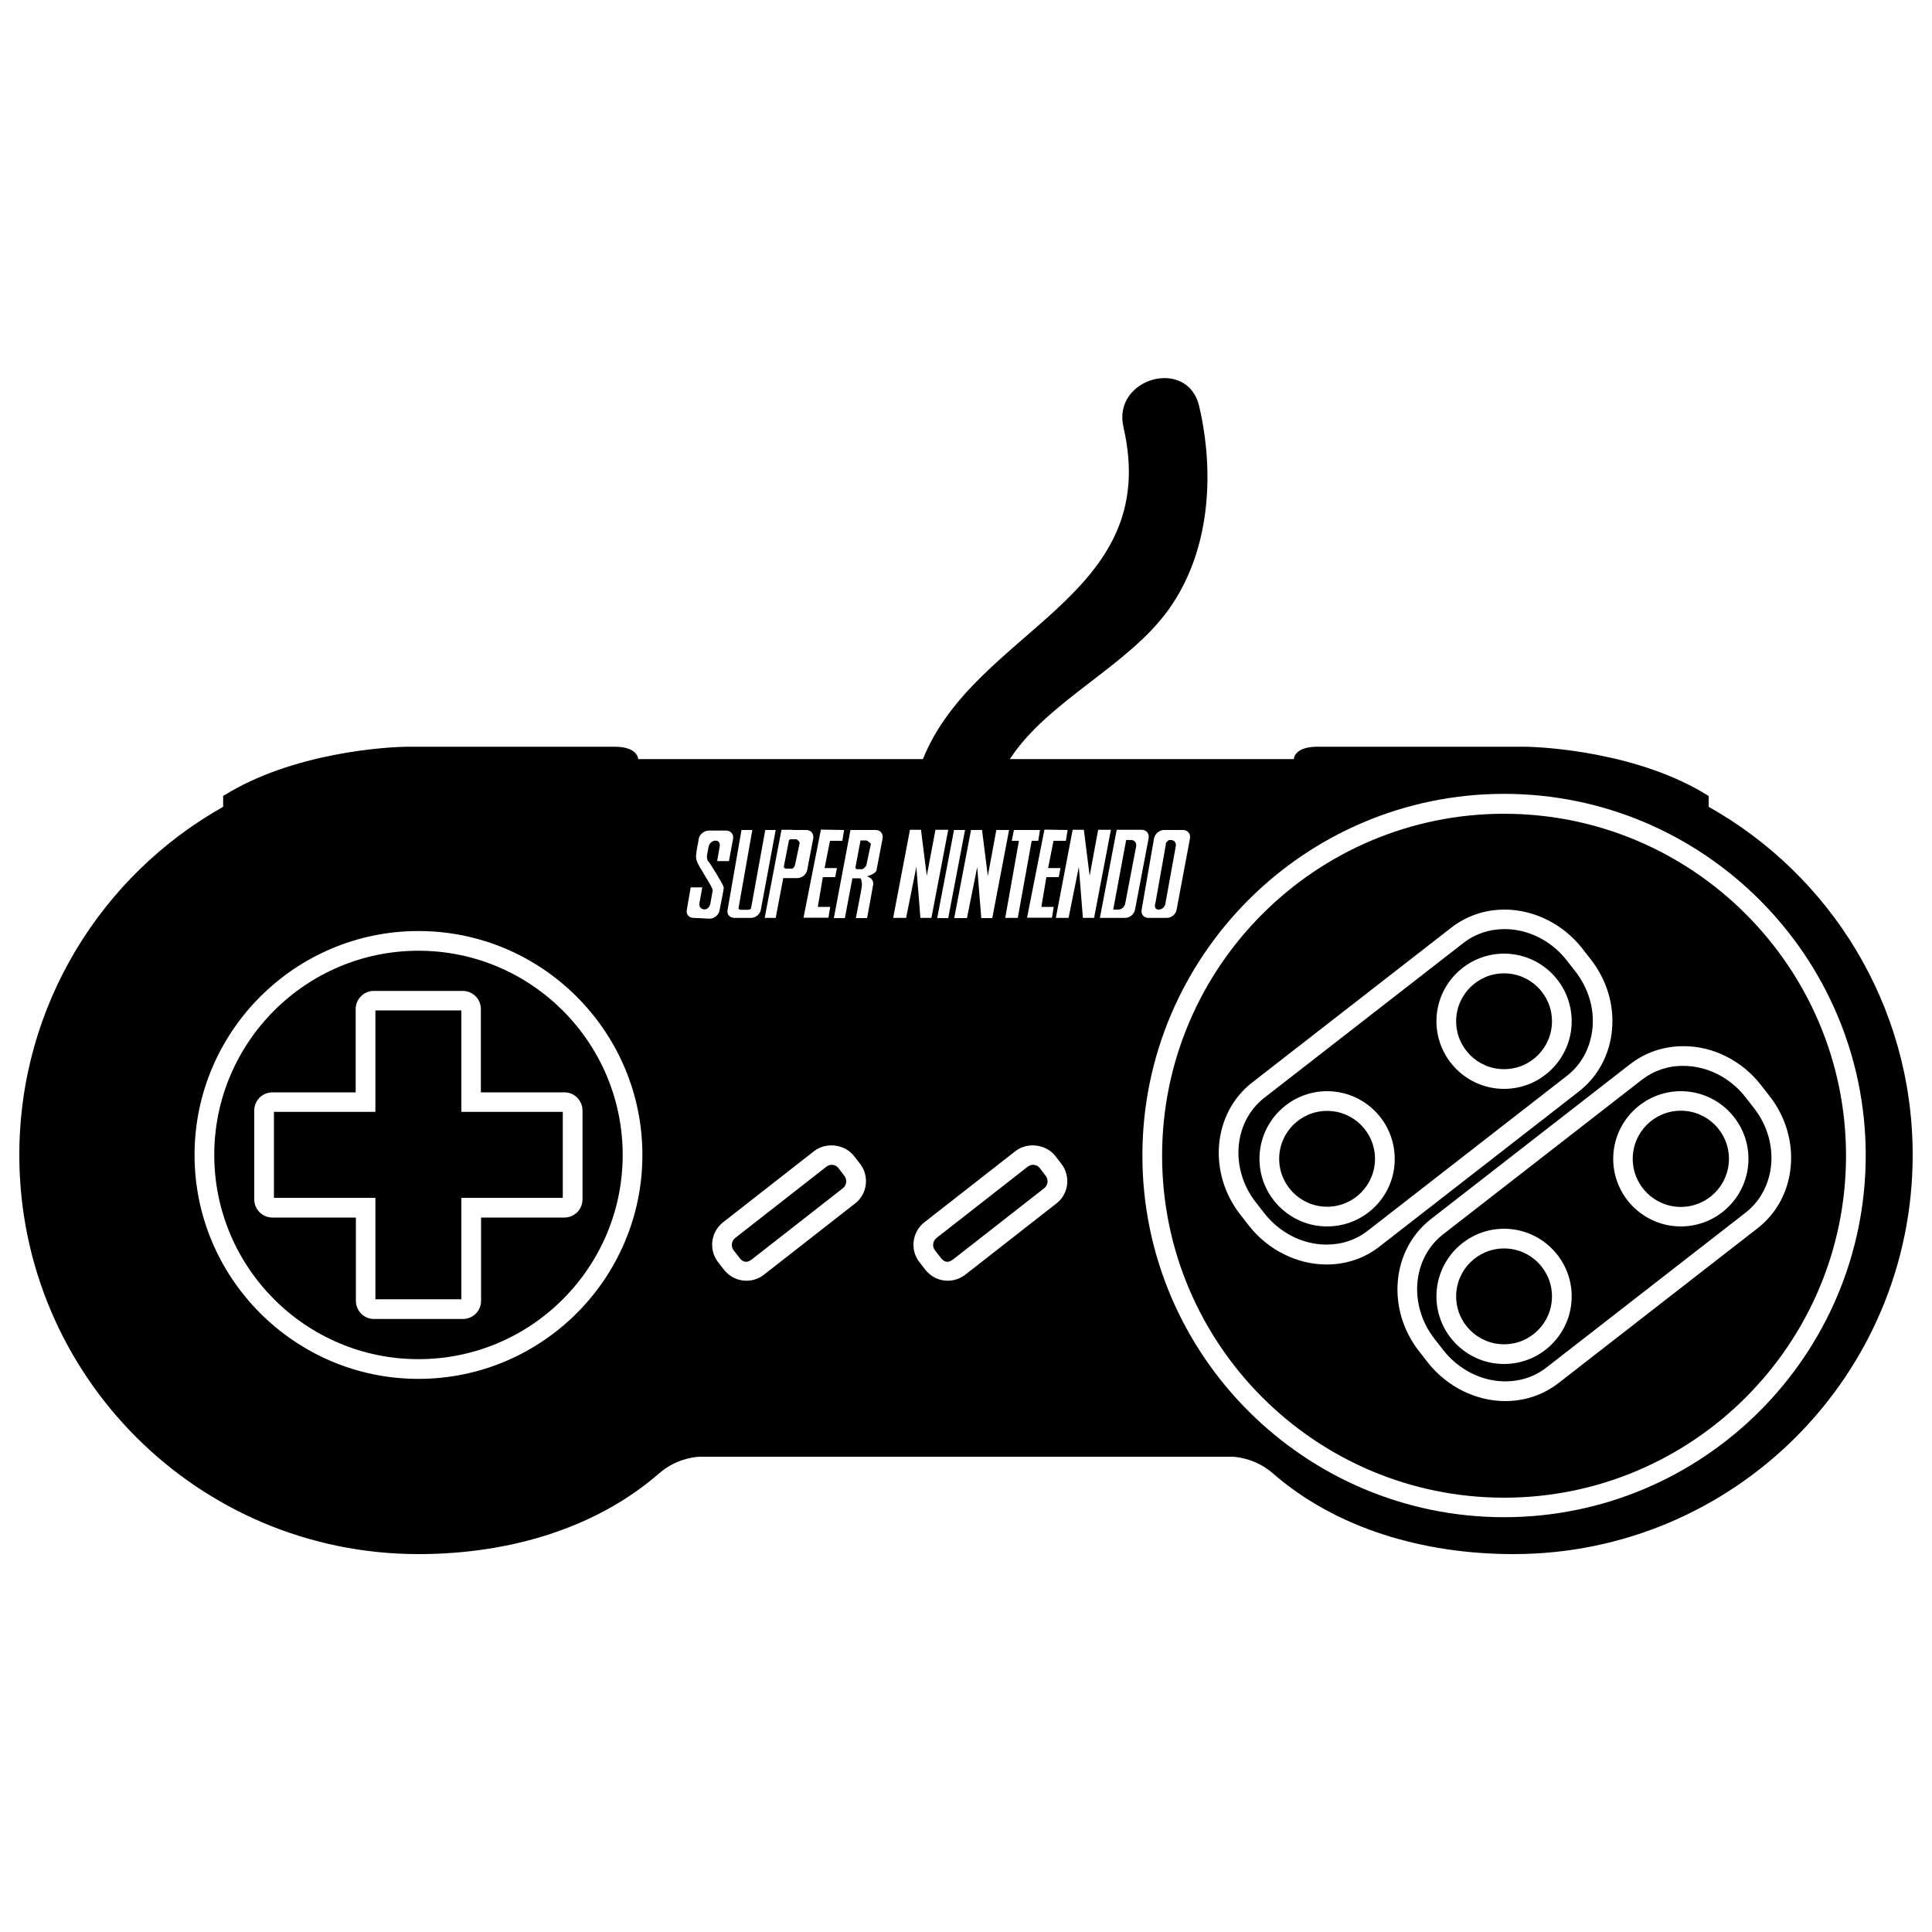 <?xml version="1.0" encoding="utf-8"?>
<!-- Svg Vector Icons : http://www.onlinewebfonts.com/icon -->
<!DOCTYPE svg PUBLIC "-//W3C//DTD SVG 1.1//EN" "http://www.w3.org/Graphics/SVG/1.1/DTD/svg11.dtd">
<svg version="1.1" xmlns="http://www.w3.org/2000/svg" xmlns:xlink="http://www.w3.org/1999/xlink" x="0px" y="0px" viewBox="0 0 1000 1000" enable-background="new 0 0 1000 1000" xml:space="preserve">
<g><g><g><path d="M815.4,502.8l-4.6-5.9c-7.9-10-19.8-16-32-16c-8,0-15.4,2.5-21.5,7.3l-103,80.1c-15.9,12.5-17.8,36.7-4.3,54l4.6,5.9c7.9,10,19.8,16,32,16c8,0,15.4-2.5,21.5-7.3l103-80.1c7.7-6,12.3-14.9,13.2-25C825.2,521.6,822,511.3,815.4,502.8z M686.9,634.8c-19.3,0-35-15.7-35-35c0-19.3,15.7-35,35-35c19.3,0,35,15.7,35,35C722,619.1,706.3,634.8,686.9,634.8z M778.5,563.6c-19.3,0-35-15.7-35-35c0-19.3,15.7-35,35-35c19.3,0,35,15.7,35,35C813.5,547.9,797.8,563.6,778.5,563.6z"/><circle cx="686.9" cy="599.8" r="24.8"/><path d="M599.7,470.8c1.7,0,3.3-1.4,3.5-3.1l5.4-29.8c0.3-1.7-0.8-3.1-2.5-3.1h-0.2l-0.1,0h-0.2l-0.1,0h-0.1l-0.1,0l-0.2,0l-0.1,0l-0.1,0.1l-0.1,0l-0.1,0.1l-0.1,0.1l-0.1,0.1l-0.1,0.1l-0.1,0.1l-0.1,0.1l-0.1,0.1l-0.1,0.1l-0.1,0.1l-0.1,0.1l-0.1,0.1l0,0.1l-0.1,0.1l0,0.1l-0.1,0.1l-0.1,0.1l0,0.1l0,0.2l0,0.1l0,0.2l0,0.1l0,0.1l-5.3,29.8C597.3,469.4,598,470.8,599.7,470.8z"/><circle cx="778.5" cy="528.6" r="24.8"/><path d="M585.5,434.8h-2.6l-6.7,36h2.6c1.7,0,3.3-1.4,3.6-3.1l5.7-29.8C588.3,436.2,587.2,434.8,585.5,434.8z"/><circle cx="778.5" cy="671" r="24.8"/><path d="M884.4,417.6V412c-35.9-22.6-85.1-25.5-96.1-25.5H681.9c-12.2,0-12.2,6.4-12.2,6.4h-147c19.6-30.2,60.9-47.8,82.1-77.3c21.6-30,24-70.6,15.9-105.3c-5.9-25.6-45.1-14.7-39.2,10.8c20.4,88.3-76.5,104.1-103.8,171.8H330.3c0,0,0-6.4-12.2-6.4H211.6c-11,0-60.2,2.9-96.1,25.5v5.6C52.6,453,10,520.4,10,597.8c0,114.1,92.5,206.6,206.6,206.6c46.9,0,91.9-13.3,124.7-41.9c9.5-8.3,20.7-8.5,20.7-8.5H638c0,0,11.2,0.2,20.7,8.5c32.8,28.6,77.9,41.9,124.7,41.9c114.1,0,206.6-92.5,206.6-206.6C990,520.4,947.4,453,884.4,417.6z M216.6,713.7c-63.9,0-115.9-52-115.9-115.9s52-115.9,115.9-115.9s115.9,52,115.9,115.9S280.5,713.7,216.6,713.7z M552.6,429.6l-0.9,5.6h-6.4l-2.8,14.1h6.4l-0.9,4.7h-6.4l-2.6,15.4h6.4l-0.9,5.6h-12.9l9-45.6L552.6,429.6L552.6,429.6z M523.7,435.2l1.1-5.6h13.5l-0.9,5.6h-3.4l-7.2,39.9h-6.5l7.1-39.9H523.7z M508.3,429.6l3,23.8l4.4-23.8h6.6l-8.7,45.6h-5.7l-2.1-26.4l-5.3,26.4h-6.6l8.7-45.6H508.3z M499.5,429.6l-8.7,45.6h-5.7l8.7-45.6H499.5z M436.9,429.6l-0.9,5.6h-6.4l-2.8,14.1h6.4l-0.9,4.7h-6.4l-2.6,15.4h6.4l-0.9,5.6h-12.9l9-45.6L436.9,429.6L436.9,429.6z M410.1,429.6h7.2c2.5,0,4.1,2,3.6,4.5l-3.1,16.2c-0.4,2.3-2.7,4.2-5.1,4.2h-7.3l-3.9,20.6h-5.7l8.7-45.6H410.1z M389.4,429.6l-7.1,40.2c-0.1,0.6,0.3,1.1,0.9,1.1h4.3c0.6,0,1.2-0.5,1.3-1.1l7.3-40.2h5.4l-7.7,41.3c-0.4,2.3-2.7,4.2-5.1,4.2h-8.6c-2.4,0-4-1.9-3.5-4.2l7.2-41.3H389.4z M359,475.1c-2.4,0-4-1.9-3.5-4.2l2-11.6h6l-1.5,8.3c-0.3,1.7,0.9,3.1,2.6,3.1c1.7,0,2.8-1.4,3.1-3.1c0,0,0.9-5,1.2-6.7c0.2-1.7-7.8-12.9-8.2-15.3c-0.3-0.3-0.5-1.8-0.4-2.9v0v0l0-0.1v-0.1v-0.1l0.1-0.1v-0.1v-0.1l0-0.1v-0.1l0-0.3l0.1-0.3l0-0.3l0-0.4l0.1-0.4l0.1-0.4l0-0.4l0.1-0.4l0.1-0.4l0.1-0.8l0.1-0.4l0.1-0.4l0.1-0.4l0-0.4l0.1-0.3l0-0.3l0.1-0.3l0-0.3l0-0.1l0-0.1V435l0.1-0.1v-0.1l0-0.1v-0.1l0-0.1v0v-0.1l0,0v0v0v0c0.4-2.5,2.8-4.5,5.3-4.5h8.9c2.5,0,4.1,2,3.6,4.5l-2.1,11.3h-6.1l1.3-7.5c0.3-1.7-0.4-3.1-2.1-3.1c-1.7,0-3.3,1.4-3.6,3.1c0,0-1,4.7-0.9,5.4c0,0.7,0.3,1.9,0.6,2.1c0.7,0.4,7.9,12.3,7.9,13.1c0,0,0.2,0.1,0.2,0.9c0,0.8-2.2,11.6-2.2,11.6c-0.4,2.3-2.7,4.2-5.1,4.2L359,475.1L359,475.1L359,475.1z M442.6,622.9l-47.2,36.9c-2.6,2-5.8,3.1-9,3.1c-4.5,0-8.7-2-11.6-5.6l-3.1-4c-5-6.4-3.8-15.6,2.5-20.6l47.2-36.9c6.2-4.8,15.8-3.6,20.6,2.5l3.1,4C450.1,608.7,449,618,442.6,622.9z M453.7,450.3c-0.3,1.7-3.4,2.8-5.1,3.4h0.4c0,0,0.9,0.3,1.7,0.9c0.4,0.3,0.8,1,1,1.3c0.3,0.5,0.3,1.4,0.3,1.7c0,0.3-3.2,17.6-3.2,17.6H443c0,0,3.1-15.9,3.1-16.5c0.1-0.7,0-1.5-0.1-2.2c-0.1-0.5-0.1-1.4-0.7-1.9h-4.1l-3.9,20.6h-5.7l8.6-45.6h13c2.5,0,4.1,2,3.6,4.5L453.7,450.3z M462.3,475.1l8.7-45.6h5.7l3,23.8l4.5-23.8h6.6l-8.7,45.6h-5.7l-2.1-26.4l-5.3,26.4H462.3L462.3,475.1z M546.8,622.9l-47.2,36.9c-2.6,2-5.8,3.1-9,3.1c-4.5,0-8.7-2-11.6-5.6l-3.1-4c-5-6.4-3.8-15.6,2.5-20.6l47.2-36.9c6.2-4.8,15.8-3.6,20.6,2.5l3.1,4C554.3,608.7,553.2,618,546.8,622.9z M560.5,475.1l-2.1-26.4l-5.3,26.4h-6.6l8.7-45.6h5.8l3,23.8l4.4-23.8h6.6l-8.7,45.6H560.5L560.5,475.1z M582.4,475.1h-13.1l8.7-45.6h12.9c2.5,0,4.1,2,3.6,4.5l-7,36.8C587,473.3,584.7,475.1,582.4,475.1z M597.3,434.1c0.4-2.5,2.8-4.5,5.2-4.5h9.8c2.5,0,4.1,2,3.6,4.5l-6.9,36.8c-0.4,2.3-2.7,4.2-5.1,4.2h-9.5c-2.4,0-3.9-1.9-3.5-4.2L597.3,434.1z M778.5,785.3c-103.2,0-187.2-84-187.2-187.2c0-103.2,84-187.2,187.2-187.2c103.2,0,187.2,84,187.2,187.2C965.6,701.4,881.7,785.3,778.5,785.3z"/><path d="M778.5,421.2c-97.6,0-177,79.4-177,177c0,97.6,79.4,177,177,177c97.6,0,177-79.4,177-177S876.1,421.2,778.5,421.2z M686.6,654.5c-15.2,0-30.2-7.5-40-19.9l-4.6-5.9c-17-21.7-14.3-52.4,6-68.3l103-80.1c7.9-6.2,17.5-9.5,27.8-9.5c15.2,0,30.2,7.5,40,19.9l4.6,5.9c8.2,10.5,12.1,23.3,11,36.1c-1.1,13-7.2,24.4-17.1,32.2l-103,80.1C706.5,651.2,696.9,654.5,686.6,654.5z M911.3,561.4l4.6,5.9c17,21.7,14.3,52.4-6,68.3l-103,80.1c-7.9,6.2-17.5,9.5-27.8,9.5c-15.2,0-30.2-7.5-40-19.9l-4.6-5.9c-17-21.7-14.3-52.4,6-68.3l103-80.1c7.9-6.2,17.5-9.5,27.8-9.5C886.5,541.4,901.5,548.9,911.3,561.4z"/><circle cx="870" cy="599.8" r="24.9"/><path d="M849.8,558.9l-103,80.1c-15.9,12.5-17.8,36.7-4.3,54l4.6,5.9c7.9,10,19.8,16.1,32,16.1c8,0,15.4-2.5,21.5-7.3l103-80.1c15.9-12.5,17.8-36.7,4.3-54l-4.6-5.9c-7.9-10-19.8-16-32-16C863.3,551.6,855.9,554.2,849.8,558.9z M778.5,706c-19.3,0-35-15.7-35-35c0-19.3,15.7-35,35-35c19.3,0,35,15.7,35,35C813.5,690.3,797.8,706,778.5,706z M905,599.8c0,19.3-15.7,35-35,35c-19.3,0-35-15.7-35-35c0-19.3,15.7-35,35-35C889.3,564.8,905,580.5,905,599.8z"/><path d="M216.6,492.1c-58.3,0-105.7,47.4-105.7,105.7c0,58.3,47.4,105.7,105.7,105.7s105.7-47.4,105.7-105.7C322.3,539.5,274.9,492.1,216.6,492.1z M301.5,574.8v46c0,5.2-4.2,9.4-9.4,9.4H249v43.1c0,5.2-4.2,9.4-9.4,9.4h-46c-5.2,0-9.4-4.2-9.4-9.4v-43.1H141c-5.2,0-9.4-4.2-9.4-9.4v-46c0-5.2,4.2-9.4,9.4-9.4h43.1v-43.1c0-5.2,4.2-9.4,9.4-9.4h46c5.2,0,9.4,4.2,9.4,9.4v43.1h43.1C297.3,565.3,301.5,569.6,301.5,574.8z"/><path d="M434,604.6c-0.9-1.1-2.1-1.7-3.5-1.7c-0.7,0-1.8,0.2-2.8,1l-47.2,36.9c-1.9,1.5-2.3,4.4-0.8,6.3l3.1,4c1.3,1.7,3.3,3.1,6.3,0.8l47.2-36.9c1.9-1.5,2.3-4.4,0.8-6.3L434,604.6z"/><path d="M448.4,435h-2.6h0h-0.1h0h0v0h0h0h0l-0.1,0h0l0,0h0l0,0l0,0h0l-0.1,0l0,0l-0.1,0l-2.6,13.8c0,0.1,0,0.2,0,0.3c0,0.5,0.4,0.8,0.9,0.8h2.5c0.6,0,2-1.4,2.2-2l2.4-11.2C450.3,436.4,449,435,448.4,435z"/><path d="M538.2,604.6c-0.9-1.1-2.1-1.7-3.5-1.7c-0.7,0-1.8,0.2-2.8,1l-47.2,36.9c-1.9,1.5-2.3,4.4-0.8,6.3l3.1,4c1.3,1.7,3.3,3.1,6.3,0.8l47.2-36.9c1.9-1.5,2.3-4.4,0.8-6.3L538.2,604.6z"/><path d="M406.4,449.5L406.4,449.5L406.4,449.5l0,0.1v0l0,0l0,0v0l0,0l0,0v0h0l0,0l0.1,0h0l0,0h0h0.1v0h0h0h0h0l0,0h0h0h3.4c0.6,0,1.4-1.3,1.5-1.9l2.4-11.3c0.1-0.6-1.2-2-1.8-2h-2.8c-0.3,0-0.6,0.2-0.9,0.4l-2.7,13.8c0,0.1,0,0.2,0,0.3v0l0,0L406.4,449.5L406.4,449.5L406.4,449.5z"/><polygon points="238.8,523 194.3,523 194.3,575.5 141.8,575.5 141.8,620 194.3,620 194.3,672.5 238.8,672.5 238.8,620 291.3,620 291.3,575.5 238.8,575.5 "/></g></g><g></g><g></g><g></g><g></g><g></g><g></g><g></g><g></g><g></g><g></g><g></g><g></g><g></g><g></g><g></g></g>
</svg>